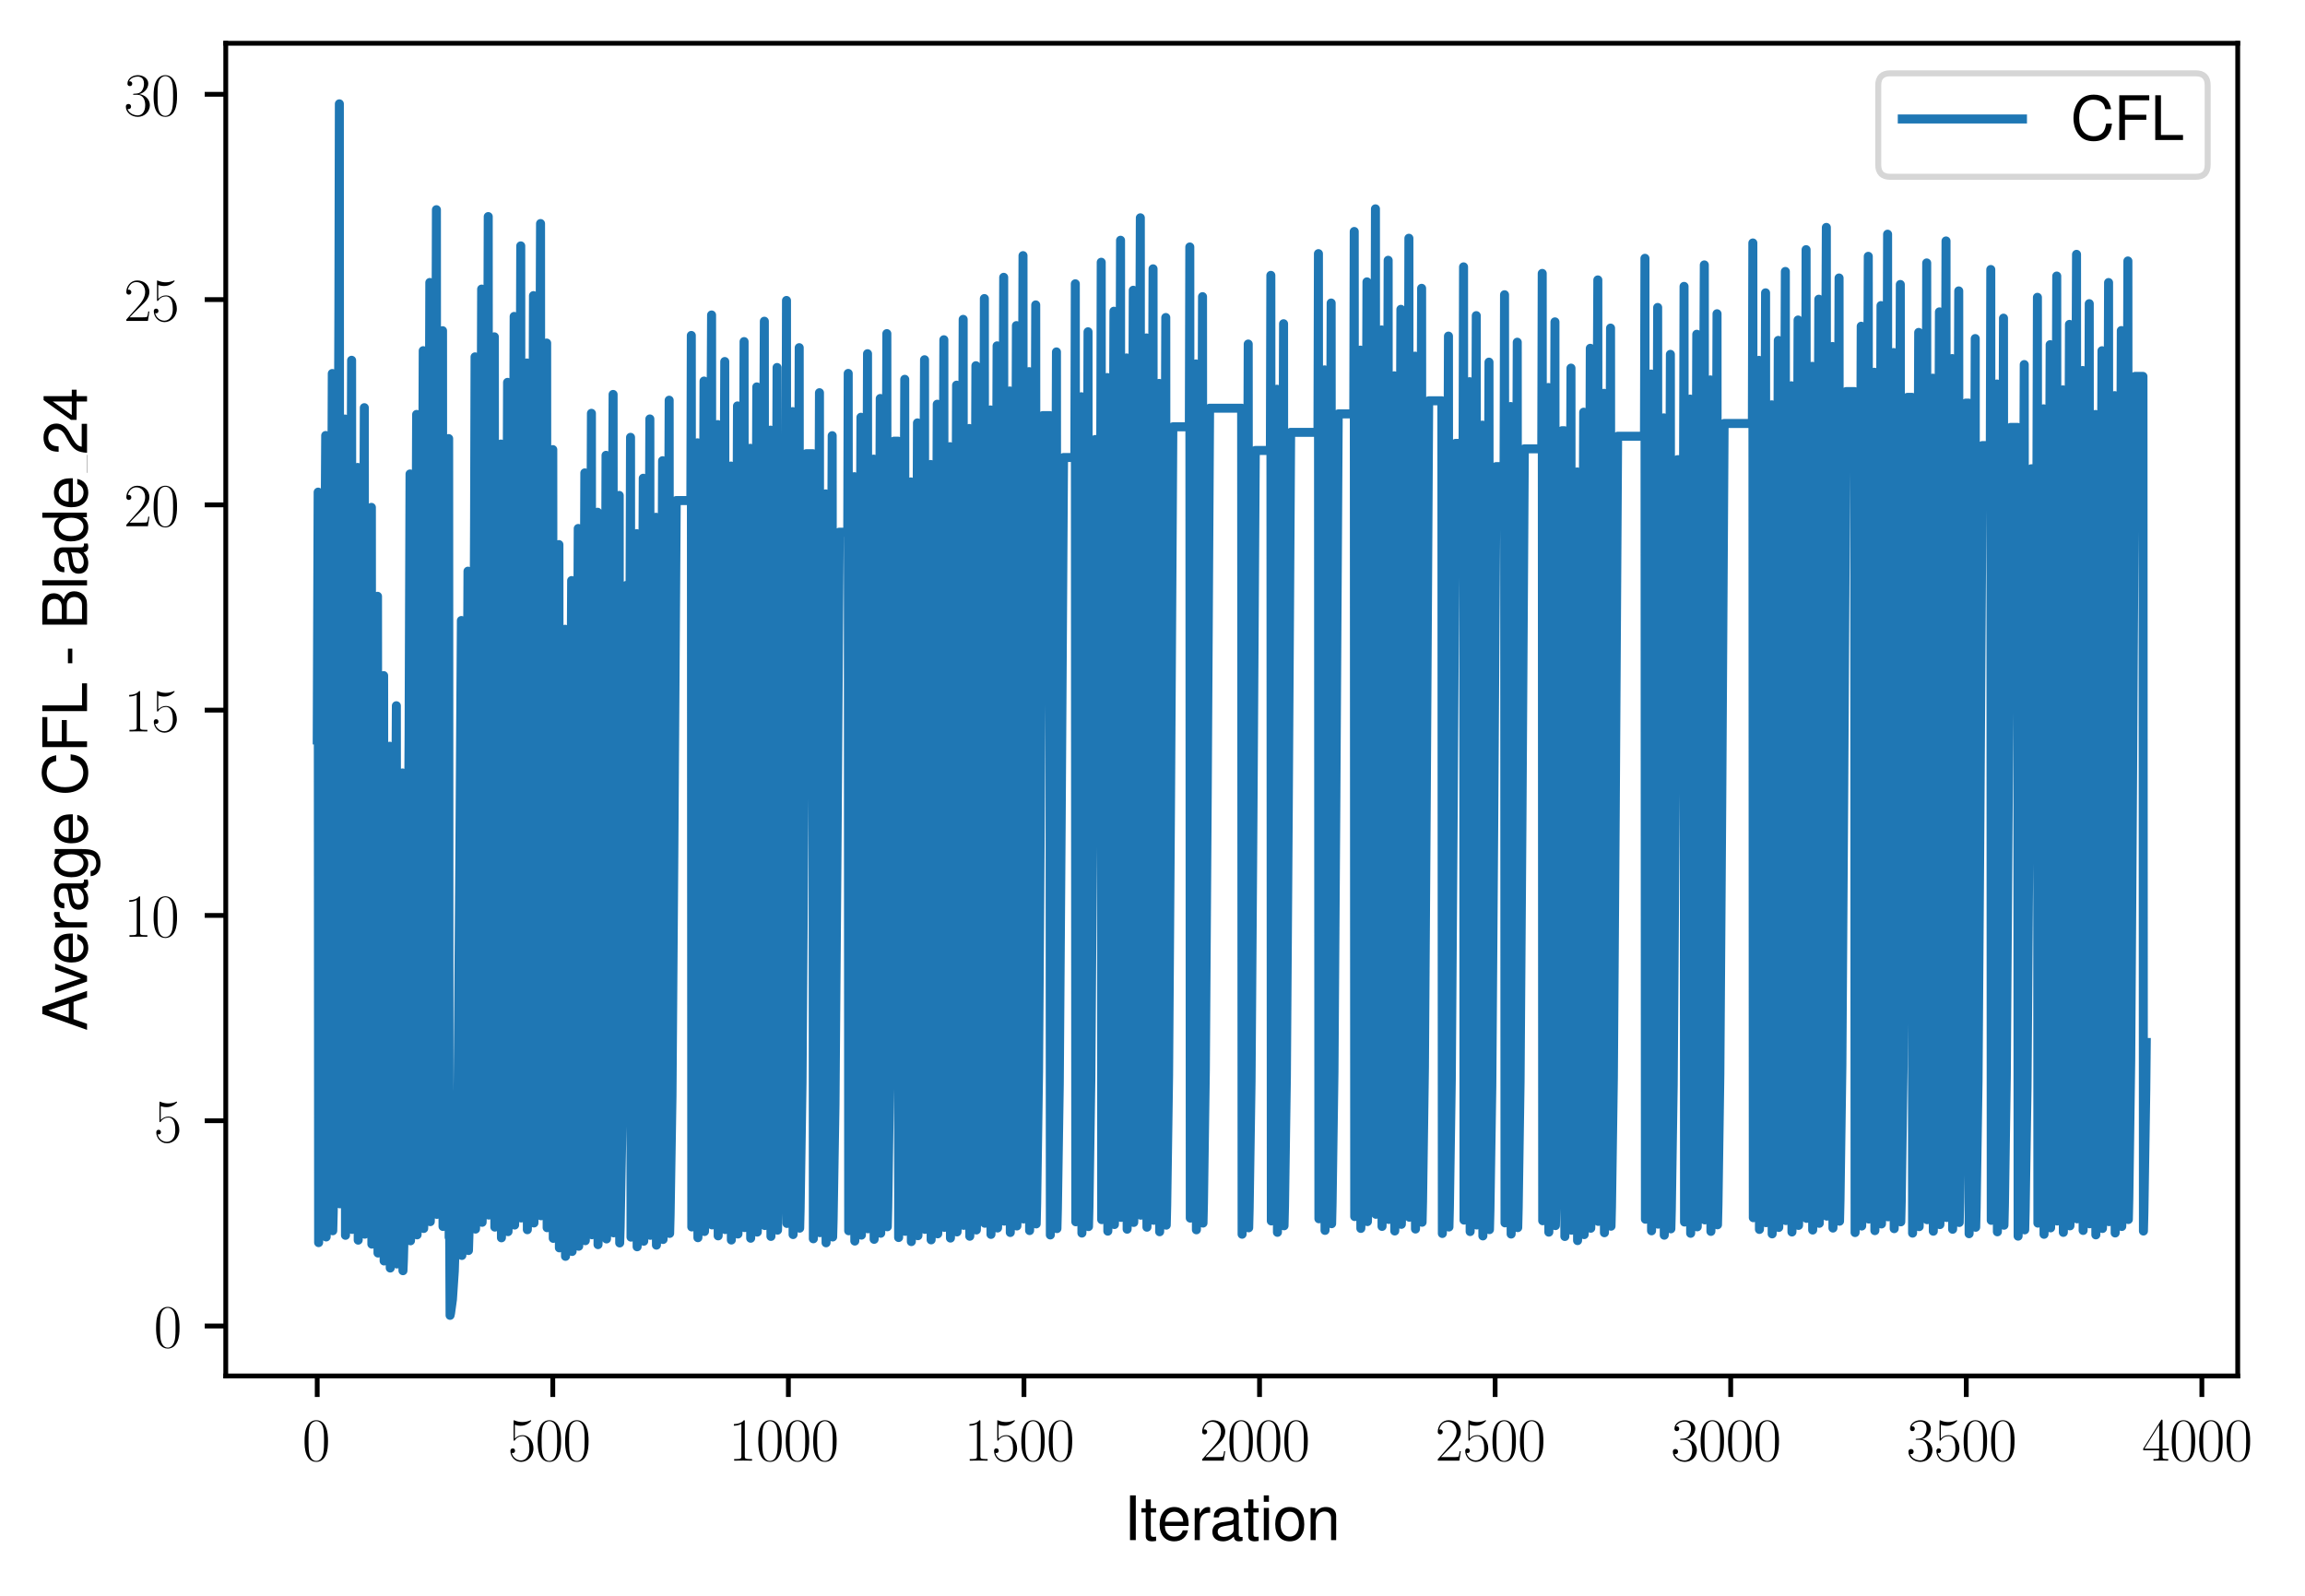 <?xml version="1.0" encoding="utf-8" standalone="no"?>
<!DOCTYPE svg PUBLIC "-//W3C//DTD SVG 1.1//EN"
  "http://www.w3.org/Graphics/SVG/1.1/DTD/svg11.dtd">
<svg xmlns:xlink="http://www.w3.org/1999/xlink" width="383.563pt" height="265.601pt" viewBox="0 0 383.563 265.601" xmlns="http://www.w3.org/2000/svg" version="1.1">
 <defs>
  <style type="text/css">*{stroke-linejoin: round; stroke-linecap: butt}</style>
 </defs>
 <g id="figure_1">
  <g id="patch_1">
   <path d="M 0 265.601 
L 383.563 265.601 
L 383.563 0 
L 0 0 
z
" style="fill: #ffffff"/>
  </g>
  <g id="axes_1">
   <g id="patch_2">
    <path d="M 37.567 228.96 
L 372.367 228.96 
L 372.367 7.2 
L 37.567 7.2 
z
" style="fill: #ffffff"/>
   </g>
   <g id="matplotlib.axis_1">
    <g id="xtick_1">
     <g id="line2d_1">
      <defs>
       <path id="m9e96fff1fe" d="M 0 0 
L 0 3.5 
" style="stroke: #000000; stroke-width: 0.8"/>
      </defs>
      <g>
       <use xlink:href="#m9e96fff1fe" x="52.786" y="228.96" style="stroke: #000000; stroke-width: 0.8"/>
      </g>
     </g>
     <g id="text_1">
      <!-- $\mathdefault{0}$ -->
      <g transform="translate(50.295 243.058) scale(0.1 -0.1)">
       <defs>
        <path id="CMR17-30" d="M 2688 2038 
C 2688 2430 2682 3099 2413 3613 
C 2176 4063 1798 4224 1466 4224 
C 1158 4224 768 4082 525 3620 
C 269 3137 243 2539 243 2038 
C 243 1671 250 1112 448 623 
C 723 -39 1216 -128 1466 -128 
C 1760 -128 2208 -7 2470 604 
C 2662 1048 2688 1568 2688 2038 
z
M 1466 -26 
C 1056 -26 813 328 723 816 
C 653 1196 653 1749 653 2109 
C 653 2604 653 3015 736 3407 
C 858 3954 1216 4121 1466 4121 
C 1728 4121 2067 3947 2189 3420 
C 2272 3054 2278 2623 2278 2109 
C 2278 1691 2278 1176 2202 797 
C 2067 96 1690 -26 1466 -26 
z
" transform="scale(0.016)"/>
       </defs>
       <use xlink:href="#CMR17-30" transform="scale(0.996)"/>
      </g>
     </g>
    </g>
    <g id="xtick_2">
     <g id="line2d_2">
      <g>
       <use xlink:href="#m9e96fff1fe" x="91.987" y="228.96" style="stroke: #000000; stroke-width: 0.8"/>
      </g>
     </g>
     <g id="text_2">
      <!-- $\mathdefault{500}$ -->
      <g transform="translate(84.515 243.058) scale(0.1 -0.1)">
       <defs>
        <path id="CMR17-35" d="M 730 3750 
C 794 3724 1056 3641 1325 3641 
C 1920 3641 2246 3961 2432 4140 
C 2432 4191 2432 4224 2394 4224 
C 2387 4224 2374 4224 2323 4198 
C 2099 4102 1837 4032 1517 4032 
C 1325 4032 1037 4055 723 4191 
C 653 4224 640 4224 634 4224 
C 602 4224 595 4217 595 4090 
L 595 2231 
C 595 2113 595 2080 659 2080 
C 691 2080 704 2093 736 2139 
C 941 2435 1222 2560 1542 2560 
C 1766 2560 2246 2415 2246 1293 
C 2246 1087 2246 716 2054 422 
C 1894 159 1645 25 1370 25 
C 947 25 518 319 403 812 
C 429 806 480 793 506 793 
C 589 793 749 838 749 1036 
C 749 1209 627 1280 506 1280 
C 358 1280 262 1190 262 1011 
C 262 454 704 -128 1382 -128 
C 2042 -128 2669 441 2669 1267 
C 2669 2054 2170 2662 1549 2662 
C 1222 2662 947 2540 730 2304 
L 730 3750 
z
" transform="scale(0.016)"/>
       </defs>
       <use xlink:href="#CMR17-35" transform="scale(0.996)"/>
       <use xlink:href="#CMR17-30" transform="translate(45.69 0) scale(0.996)"/>
       <use xlink:href="#CMR17-30" transform="translate(91.381 0) scale(0.996)"/>
      </g>
     </g>
    </g>
    <g id="xtick_3">
     <g id="line2d_3">
      <g>
       <use xlink:href="#m9e96fff1fe" x="131.189" y="228.96" style="stroke: #000000; stroke-width: 0.8"/>
      </g>
     </g>
     <g id="text_3">
      <!-- $\mathdefault{1000}$ -->
      <g transform="translate(121.227 243.058) scale(0.1 -0.1)">
       <defs>
        <path id="CMR17-31" d="M 1702 4083 
C 1702 4217 1696 4224 1606 4224 
C 1357 3927 979 3833 621 3820 
C 602 3820 570 3820 563 3808 
C 557 3795 557 3782 557 3648 
C 755 3648 1088 3686 1344 3839 
L 1344 467 
C 1344 243 1331 166 781 166 
L 589 166 
L 589 0 
C 896 6 1216 12 1523 12 
C 1830 12 2150 6 2458 0 
L 2458 166 
L 2266 166 
C 1715 166 1702 236 1702 467 
L 1702 4083 
z
" transform="scale(0.016)"/>
       </defs>
       <use xlink:href="#CMR17-31" transform="scale(0.996)"/>
       <use xlink:href="#CMR17-30" transform="translate(45.69 0) scale(0.996)"/>
       <use xlink:href="#CMR17-30" transform="translate(91.381 0) scale(0.996)"/>
       <use xlink:href="#CMR17-30" transform="translate(137.071 0) scale(0.996)"/>
      </g>
     </g>
    </g>
    <g id="xtick_4">
     <g id="line2d_4">
      <g>
       <use xlink:href="#m9e96fff1fe" x="170.391" y="228.96" style="stroke: #000000; stroke-width: 0.8"/>
      </g>
     </g>
     <g id="text_4">
      <!-- $\mathdefault{1500}$ -->
      <g transform="translate(160.429 243.058) scale(0.1 -0.1)">
       <use xlink:href="#CMR17-31" transform="scale(0.996)"/>
       <use xlink:href="#CMR17-35" transform="translate(45.69 0) scale(0.996)"/>
       <use xlink:href="#CMR17-30" transform="translate(91.381 0) scale(0.996)"/>
       <use xlink:href="#CMR17-30" transform="translate(137.071 0) scale(0.996)"/>
      </g>
     </g>
    </g>
    <g id="xtick_5">
     <g id="line2d_5">
      <g>
       <use xlink:href="#m9e96fff1fe" x="209.593" y="228.96" style="stroke: #000000; stroke-width: 0.8"/>
      </g>
     </g>
     <g id="text_5">
      <!-- $\mathdefault{2000}$ -->
      <g transform="translate(199.63 243.058) scale(0.1 -0.1)">
       <defs>
        <path id="CMR17-32" d="M 2669 990 
L 2554 990 
C 2490 537 2438 460 2413 422 
C 2381 371 1920 371 1830 371 
L 602 371 
C 832 620 1280 1073 1824 1596 
C 2214 1966 2669 2400 2669 3033 
C 2669 3788 2067 4224 1395 4224 
C 691 4224 262 3603 262 3027 
C 262 2777 448 2745 525 2745 
C 589 2745 781 2783 781 3007 
C 781 3206 614 3264 525 3264 
C 486 3264 448 3257 422 3244 
C 544 3788 915 4057 1306 4057 
C 1862 4057 2227 3616 2227 3033 
C 2227 2477 1901 1998 1536 1583 
L 262 147 
L 262 0 
L 2515 0 
L 2669 990 
z
" transform="scale(0.016)"/>
       </defs>
       <use xlink:href="#CMR17-32" transform="scale(0.996)"/>
       <use xlink:href="#CMR17-30" transform="translate(45.69 0) scale(0.996)"/>
       <use xlink:href="#CMR17-30" transform="translate(91.381 0) scale(0.996)"/>
       <use xlink:href="#CMR17-30" transform="translate(137.071 0) scale(0.996)"/>
      </g>
     </g>
    </g>
    <g id="xtick_6">
     <g id="line2d_6">
      <g>
       <use xlink:href="#m9e96fff1fe" x="248.795" y="228.96" style="stroke: #000000; stroke-width: 0.8"/>
      </g>
     </g>
     <g id="text_6">
      <!-- $\mathdefault{2500}$ -->
      <g transform="translate(238.832 243.058) scale(0.1 -0.1)">
       <use xlink:href="#CMR17-32" transform="scale(0.996)"/>
       <use xlink:href="#CMR17-35" transform="translate(45.69 0) scale(0.996)"/>
       <use xlink:href="#CMR17-30" transform="translate(91.381 0) scale(0.996)"/>
       <use xlink:href="#CMR17-30" transform="translate(137.071 0) scale(0.996)"/>
      </g>
     </g>
    </g>
    <g id="xtick_7">
     <g id="line2d_7">
      <g>
       <use xlink:href="#m9e96fff1fe" x="287.997" y="228.96" style="stroke: #000000; stroke-width: 0.8"/>
      </g>
     </g>
     <g id="text_7">
      <!-- $\mathdefault{3000}$ -->
      <g transform="translate(278.034 243.058) scale(0.1 -0.1)">
       <defs>
        <path id="CMR17-33" d="M 1414 2176 
C 1984 2176 2234 1673 2234 1094 
C 2234 322 1824 25 1453 25 
C 1114 25 563 193 390 691 
C 422 678 454 678 486 678 
C 640 678 755 780 755 947 
C 755 1132 614 1216 486 1216 
C 378 1216 211 1164 211 927 
C 211 335 787 -128 1466 -128 
C 2176 -128 2720 432 2720 1087 
C 2720 1718 2208 2176 1600 2246 
C 2086 2347 2554 2776 2554 3353 
C 2554 3856 2048 4224 1472 4224 
C 890 4224 378 3862 378 3347 
C 378 3123 544 3084 627 3084 
C 762 3084 877 3167 877 3334 
C 877 3500 762 3584 627 3584 
C 602 3584 570 3584 544 3571 
C 730 3999 1235 4076 1459 4076 
C 1683 4076 2106 3966 2106 3347 
C 2106 3167 2080 2851 1862 2574 
C 1670 2329 1453 2316 1242 2297 
C 1210 2297 1062 2284 1037 2284 
C 992 2278 966 2272 966 2227 
C 966 2182 973 2176 1101 2176 
L 1414 2176 
z
" transform="scale(0.016)"/>
       </defs>
       <use xlink:href="#CMR17-33" transform="scale(0.996)"/>
       <use xlink:href="#CMR17-30" transform="translate(45.69 0) scale(0.996)"/>
       <use xlink:href="#CMR17-30" transform="translate(91.381 0) scale(0.996)"/>
       <use xlink:href="#CMR17-30" transform="translate(137.071 0) scale(0.996)"/>
      </g>
     </g>
    </g>
    <g id="xtick_8">
     <g id="line2d_8">
      <g>
       <use xlink:href="#m9e96fff1fe" x="327.199" y="228.96" style="stroke: #000000; stroke-width: 0.8"/>
      </g>
     </g>
     <g id="text_8">
      <!-- $\mathdefault{3500}$ -->
      <g transform="translate(317.236 243.058) scale(0.1 -0.1)">
       <use xlink:href="#CMR17-33" transform="scale(0.996)"/>
       <use xlink:href="#CMR17-35" transform="translate(45.69 0) scale(0.996)"/>
       <use xlink:href="#CMR17-30" transform="translate(91.381 0) scale(0.996)"/>
       <use xlink:href="#CMR17-30" transform="translate(137.071 0) scale(0.996)"/>
      </g>
     </g>
    </g>
    <g id="xtick_9">
     <g id="line2d_9">
      <g>
       <use xlink:href="#m9e96fff1fe" x="366.401" y="228.96" style="stroke: #000000; stroke-width: 0.8"/>
      </g>
     </g>
     <g id="text_9">
      <!-- $\mathdefault{4000}$ -->
      <g transform="translate(356.438 243.058) scale(0.1 -0.1)">
       <defs>
        <path id="CMR17-34" d="M 2150 4147 
C 2150 4281 2144 4288 2029 4288 
L 128 1254 
L 128 1088 
L 1779 1088 
L 1779 460 
C 1779 230 1766 166 1318 166 
L 1197 166 
L 1197 0 
C 1402 12 1747 12 1965 12 
C 2182 12 2528 12 2733 0 
L 2733 166 
L 2611 166 
C 2163 166 2150 230 2150 460 
L 2150 1088 
L 2803 1088 
L 2803 1254 
L 2150 1254 
L 2150 4147 
z
M 1798 3723 
L 1798 1254 
L 256 1254 
L 1798 3723 
z
" transform="scale(0.016)"/>
       </defs>
       <use xlink:href="#CMR17-34" transform="scale(0.996)"/>
       <use xlink:href="#CMR17-30" transform="translate(45.69 0) scale(0.996)"/>
       <use xlink:href="#CMR17-30" transform="translate(91.381 0) scale(0.996)"/>
       <use xlink:href="#CMR17-30" transform="translate(137.071 0) scale(0.996)"/>
      </g>
     </g>
    </g>
    <g id="text_10">
     <!-- Iteration -->
     <g transform="translate(187.02 256.279) scale(0.1 -0.1)">
      <defs>
       <path id="NimbusSanL-Regu-49" d="M 1242 4672 
L 640 4672 
L 640 0 
L 1242 0 
L 1242 4672 
z
" transform="scale(0.016)"/>
       <path id="NimbusSanL-Regu-74" d="M 1626 3328 
L 1075 3328 
L 1075 4249 
L 544 4249 
L 544 3328 
L 90 3328 
L 90 2892 
L 544 2892 
L 544 402 
C 544 64 774 -128 1190 -128 
C 1318 -128 1446 -116 1626 -84 
L 1626 364 
C 1555 345 1472 339 1370 339 
C 1139 339 1075 402 1075 634 
L 1075 2892 
L 1626 2892 
L 1626 3328 
z
" transform="scale(0.016)"/>
       <path id="NimbusSanL-Regu-65" d="M 3283 1484 
C 3283 1998 3245 2311 3149 2565 
C 2931 3123 2419 3456 1792 3456 
C 858 3456 256 2734 256 1619 
C 256 545 838 -128 1779 -128 
C 2547 -128 3078 307 3213 1018 
L 2675 1018 
C 2528 588 2227 364 1798 364 
C 1459 364 1171 514 992 787 
C 864 974 819 1161 813 1484 
L 3283 1484 
z
M 826 1920 
C 870 2552 1248 2963 1786 2963 
C 2310 2963 2714 2519 2714 1959 
C 2714 1946 2714 1933 2707 1920 
L 826 1920 
z
" transform="scale(0.016)"/>
       <path id="NimbusSanL-Regu-72" d="M 442 3328 
L 442 0 
L 979 0 
L 979 1727 
C 979 2203 1101 2514 1357 2698 
C 1523 2819 1683 2857 2054 2863 
L 2054 3404 
C 1965 3449 1920 3456 1850 3456 
C 1504 3456 1242 3251 934 2750 
L 934 3328 
L 442 3328 
z
" transform="scale(0.016)"/>
       <path id="NimbusSanL-Regu-61" d="M 3424 332 
C 3366 320 3341 320 3309 320 
C 3123 320 3021 415 3021 581 
L 3021 2542 
C 3021 3135 2586 3456 1760 3456 
C 1274 3456 870 3315 646 3065 
C 493 2893 429 2702 416 2370 
L 954 2370 
C 998 2778 1242 2963 1741 2963 
C 2221 2963 2490 2784 2490 2466 
L 2490 2326 
C 2490 2103 2355 2007 1933 1956 
C 1178 1861 1062 1835 858 1753 
C 467 1593 269 1294 269 861 
C 269 256 691 -128 1370 -128 
C 1792 -128 2131 19 2509 364 
C 2547 25 2714 -128 3059 -128 
C 3168 -128 3251 -116 3424 -71 
L 3424 332 
z
M 2490 1071 
C 2490 893 2438 785 2278 638 
C 2061 441 1798 339 1485 339 
C 1069 339 826 536 826 874 
C 826 1224 1062 1402 1632 1485 
C 2195 1562 2310 1587 2490 1670 
L 2490 1071 
z
" transform="scale(0.016)"/>
       <path id="NimbusSanL-Regu-69" d="M 960 3358 
L 429 3358 
L 429 0 
L 960 0 
L 960 3358 
z
M 960 4672 
L 422 4672 
L 422 3999 
L 960 3999 
L 960 4672 
z
" transform="scale(0.016)"/>
       <path id="NimbusSanL-Regu-6f" d="M 1741 3456 
C 800 3456 230 2784 230 1663 
C 230 543 794 -128 1747 -128 
C 2688 -128 3264 543 3264 1638 
C 3264 2791 2707 3456 1741 3456 
z
M 1747 2963 
C 2349 2963 2707 2472 2707 1644 
C 2707 861 2336 364 1747 364 
C 1152 364 787 855 787 1663 
C 787 2466 1152 2963 1747 2963 
z
" transform="scale(0.016)"/>
       <path id="NimbusSanL-Regu-6e" d="M 448 3328 
L 448 0 
L 986 0 
L 986 1835 
C 986 2539 1344 2988 1894 2988 
C 2317 2988 2586 2732 2586 2328 
L 2586 0 
L 3117 0 
L 3117 2539 
C 3117 3097 2701 3456 2054 3456 
C 1555 3456 1235 3263 941 2796 
L 941 3328 
L 448 3328 
z
" transform="scale(0.016)"/>
      </defs>
      <use xlink:href="#NimbusSanL-Regu-49" transform="scale(0.996)"/>
      <use xlink:href="#NimbusSanL-Regu-74" transform="translate(27.695 0) scale(0.996)"/>
      <use xlink:href="#NimbusSanL-Regu-65" transform="translate(55.39 0) scale(0.996)"/>
      <use xlink:href="#NimbusSanL-Regu-72" transform="translate(110.782 0) scale(0.996)"/>
      <use xlink:href="#NimbusSanL-Regu-61" transform="translate(142.961 0) scale(0.996)"/>
      <use xlink:href="#NimbusSanL-Regu-74" transform="translate(198.353 0) scale(0.996)"/>
      <use xlink:href="#NimbusSanL-Regu-69" transform="translate(226.048 0) scale(0.996)"/>
      <use xlink:href="#NimbusSanL-Regu-6f" transform="translate(248.165 0) scale(0.996)"/>
      <use xlink:href="#NimbusSanL-Regu-6e" transform="translate(303.556 0) scale(0.996)"/>
     </g>
    </g>
   </g>
   <g id="matplotlib.axis_2">
    <g id="ytick_1">
     <g id="line2d_10">
      <defs>
       <path id="md6bb4d17f1" d="M 0 0 
L -3.5 0 
" style="stroke: #000000; stroke-width: 0.8"/>
      </defs>
      <g>
       <use xlink:href="#md6bb4d17f1" x="37.567" y="220.652" style="stroke: #000000; stroke-width: 0.8"/>
      </g>
     </g>
     <g id="text_11">
      <!-- $\mathdefault{0}$ -->
      <g transform="translate(25.586 224.201) scale(0.1 -0.1)">
       <use xlink:href="#CMR17-30" transform="scale(0.996)"/>
      </g>
     </g>
    </g>
    <g id="ytick_2">
     <g id="line2d_11">
      <g>
       <use xlink:href="#md6bb4d17f1" x="37.567" y="186.492" style="stroke: #000000; stroke-width: 0.8"/>
      </g>
     </g>
     <g id="text_12">
      <!-- $\mathdefault{5}$ -->
      <g transform="translate(25.586 190.041) scale(0.1 -0.1)">
       <use xlink:href="#CMR17-35" transform="scale(0.996)"/>
      </g>
     </g>
    </g>
    <g id="ytick_3">
     <g id="line2d_12">
      <g>
       <use xlink:href="#md6bb4d17f1" x="37.567" y="152.332" style="stroke: #000000; stroke-width: 0.8"/>
      </g>
     </g>
     <g id="text_13">
      <!-- $\mathdefault{10}$ -->
      <g transform="translate(20.605 155.881) scale(0.1 -0.1)">
       <use xlink:href="#CMR17-31" transform="scale(0.996)"/>
       <use xlink:href="#CMR17-30" transform="translate(45.69 0) scale(0.996)"/>
      </g>
     </g>
    </g>
    <g id="ytick_4">
     <g id="line2d_13">
      <g>
       <use xlink:href="#md6bb4d17f1" x="37.567" y="118.171" style="stroke: #000000; stroke-width: 0.8"/>
      </g>
     </g>
     <g id="text_14">
      <!-- $\mathdefault{15}$ -->
      <g transform="translate(20.605 121.72) scale(0.1 -0.1)">
       <use xlink:href="#CMR17-31" transform="scale(0.996)"/>
       <use xlink:href="#CMR17-35" transform="translate(45.69 0) scale(0.996)"/>
      </g>
     </g>
    </g>
    <g id="ytick_5">
     <g id="line2d_14">
      <g>
       <use xlink:href="#md6bb4d17f1" x="37.567" y="84.011" style="stroke: #000000; stroke-width: 0.8"/>
      </g>
     </g>
     <g id="text_15">
      <!-- $\mathdefault{20}$ -->
      <g transform="translate(20.605 87.56) scale(0.1 -0.1)">
       <use xlink:href="#CMR17-32" transform="scale(0.996)"/>
       <use xlink:href="#CMR17-30" transform="translate(45.69 0) scale(0.996)"/>
      </g>
     </g>
    </g>
    <g id="ytick_6">
     <g id="line2d_15">
      <g>
       <use xlink:href="#md6bb4d17f1" x="37.567" y="49.851" style="stroke: #000000; stroke-width: 0.8"/>
      </g>
     </g>
     <g id="text_16">
      <!-- $\mathdefault{25}$ -->
      <g transform="translate(20.605 53.4) scale(0.1 -0.1)">
       <use xlink:href="#CMR17-32" transform="scale(0.996)"/>
       <use xlink:href="#CMR17-35" transform="translate(45.69 0) scale(0.996)"/>
      </g>
     </g>
    </g>
    <g id="ytick_7">
     <g id="line2d_16">
      <g>
       <use xlink:href="#md6bb4d17f1" x="37.567" y="15.691" style="stroke: #000000; stroke-width: 0.8"/>
      </g>
     </g>
     <g id="text_17">
      <!-- $\mathdefault{30}$ -->
      <g transform="translate(20.605 19.24) scale(0.1 -0.1)">
       <use xlink:href="#CMR17-33" transform="scale(0.996)"/>
       <use xlink:href="#CMR17-30" transform="translate(45.69 0) scale(0.996)"/>
      </g>
     </g>
    </g>
    <g id="text_18">
     <!-- Average CFL - Blade_24 -->
     <g transform="translate(14.483 171.549) rotate(-90) scale(0.1 -0.1)">
      <defs>
       <path id="NimbusSanL-Regu-41" d="M 3034 1408 
L 3514 0 
L 4179 0 
L 2541 4672 
L 1773 4672 
L 109 0 
L 742 0 
L 1235 1408 
L 3034 1408 
z
M 2867 1907 
L 1382 1907 
L 2150 4032 
L 2867 1907 
z
" transform="scale(0.016)"/>
       <path id="NimbusSanL-Regu-76" d="M 1824 0 
L 3110 3328 
L 2509 3328 
L 1562 629 
L 666 3328 
L 64 3328 
L 1242 0 
L 1824 0 
z
" transform="scale(0.016)"/>
       <path id="NimbusSanL-Regu-67" d="M 2637 3359 
L 2637 2873 
C 2368 3270 2042 3456 1613 3456 
C 762 3456 186 2714 186 1632 
C 186 1084 333 638 608 320 
C 858 38 1216 -128 1568 -128 
C 1990 -128 2285 51 2586 473 
L 2586 300 
C 2586 -155 2528 -441 2394 -634 
C 2253 -841 1978 -960 1651 -960 
C 1408 -960 1190 -894 1043 -774 
C 922 -674 870 -581 838 -375 
L 294 -375 
C 352 -1031 845 -1408 1632 -1408 
C 2131 -1408 2560 -1248 2778 -980 
C 3034 -661 3130 -222 3130 568 
L 3130 3359 
L 2637 3359 
z
M 1670 2963 
C 2246 2963 2586 2479 2586 1644 
C 2586 848 2240 364 1677 364 
C 1094 364 742 855 742 1663 
C 742 2466 1101 2963 1670 2963 
z
" transform="scale(0.016)"/>
       <path id="NimbusSanL-Regu-43" d="M 4237 3219 
C 4051 4236 3462 4736 2438 4736 
C 1811 4736 1306 4537 960 4154 
C 538 3696 307 3035 307 2284 
C 307 1522 544 867 986 415 
C 1344 44 1805 -128 2413 -128 
C 3552 -128 4192 485 4333 1712 
L 3718 1712 
C 3667 1394 3603 1178 3507 994 
C 3315 612 2918 396 2419 396 
C 1491 396 902 1134 902 2291 
C 902 3480 1466 4211 2368 4211 
C 2746 4211 3098 4096 3290 3918 
C 3462 3759 3558 3562 3629 3219 
L 4237 3219 
z
" transform="scale(0.016)"/>
       <path id="NimbusSanL-Regu-46" d="M 1171 2112 
L 3398 2112 
L 3398 2636 
L 1171 2636 
L 1171 4147 
L 3706 4147 
L 3706 4672 
L 576 4672 
L 576 0 
L 1171 0 
L 1171 2112 
z
" transform="scale(0.016)"/>
       <path id="NimbusSanL-Regu-4c" d="M 1107 4672 
L 512 4672 
L 512 0 
L 3411 0 
L 3411 524 
L 1107 524 
L 1107 4672 
z
" transform="scale(0.016)"/>
       <path id="NimbusSanL-Regu-2d" d="M 1818 1996 
L 294 1996 
L 294 1536 
L 1818 1536 
L 1818 1996 
z
" transform="scale(0.016)"/>
       <path id="NimbusSanL-Regu-42" d="M 506 0 
L 2611 0 
C 3053 0 3379 121 3629 390 
C 3859 632 3987 961 3987 1321 
C 3987 1878 3731 2214 3136 2444 
C 3558 2643 3782 2994 3782 3476 
C 3782 3821 3654 4127 3411 4345 
C 3168 4569 2848 4672 2400 4672 
L 506 4672 
L 506 0 
z
M 1101 2636 
L 1101 4147 
L 2253 4147 
C 2586 4147 2771 4101 2931 3977 
C 3098 3847 3187 3652 3187 3391 
C 3187 3138 3098 2936 2931 2806 
C 2771 2682 2586 2636 2253 2636 
L 1101 2636 
z
M 1101 524 
L 1101 2112 
L 2554 2112 
C 2842 2112 3034 2042 3174 1890 
C 3315 1745 3392 1542 3392 1315 
C 3392 1093 3315 891 3174 746 
C 3034 594 2842 524 2554 524 
L 1101 524 
z
" transform="scale(0.016)"/>
       <path id="NimbusSanL-Regu-6c" d="M 973 4672 
L 435 4672 
L 435 0 
L 973 0 
L 973 4672 
z
" transform="scale(0.016)"/>
       <path id="NimbusSanL-Regu-64" d="M 3168 4672 
L 2637 4672 
L 2637 2937 
C 2413 3276 2054 3456 1606 3456 
C 736 3456 166 2759 166 1695 
C 166 568 723 -128 1626 -128 
C 2086 -128 2406 44 2694 460 
L 2694 19 
L 3168 19 
L 3168 4672 
z
M 1696 2956 
C 2272 2956 2637 2447 2637 1651 
C 2637 880 2266 371 1702 371 
C 1114 371 723 887 723 1663 
C 723 2440 1114 2956 1696 2956 
z
" transform="scale(0.016)"/>
       <path id="NimbusSanL-Regu-32" d="M 3238 556 
L 851 556 
C 909 928 1114 1165 1670 1493 
L 2310 1839 
C 2944 2185 3270 2653 3270 3211 
C 3270 3589 3117 3942 2848 4185 
C 2579 4428 2246 4544 1818 4544 
C 1242 4544 813 4339 563 3955 
C 403 3711 333 3429 320 2967 
L 883 2967 
C 902 3275 941 3461 1018 3608 
C 1165 3884 1459 4051 1798 4051 
C 2310 4051 2694 3685 2694 3198 
C 2694 2839 2483 2531 2080 2300 
L 1491 1967 
C 544 1428 269 999 218 0 
L 3238 0 
L 3238 556 
z
" transform="scale(0.016)"/>
       <path id="NimbusSanL-Regu-34" d="M 2093 1088 
L 2093 0 
L 2656 0 
L 2656 1088 
L 3328 1088 
L 3328 1593 
L 2656 1593 
L 2656 4537 
L 2240 4537 
L 179 1683 
L 179 1088 
L 2093 1088 
z
M 2093 1593 
L 672 1593 
L 2093 3577 
L 2093 1593 
z
" transform="scale(0.016)"/>
      </defs>
      <use xlink:href="#NimbusSanL-Regu-41" transform="scale(0.996)"/>
      <use xlink:href="#NimbusSanL-Regu-76" transform="translate(62.466 0) scale(0.996)"/>
      <use xlink:href="#NimbusSanL-Regu-65" transform="translate(109.788 0) scale(0.996)"/>
      <use xlink:href="#NimbusSanL-Regu-72" transform="translate(165.18 0) scale(0.996)"/>
      <use xlink:href="#NimbusSanL-Regu-61" transform="translate(197.359 0) scale(0.996)"/>
      <use xlink:href="#NimbusSanL-Regu-67" transform="translate(252.751 0) scale(0.996)"/>
      <use xlink:href="#NimbusSanL-Regu-65" transform="translate(308.143 0) scale(0.996)"/>
      <use xlink:href="#NimbusSanL-Regu-43" transform="translate(391.229 0) scale(0.996)"/>
      <use xlink:href="#NimbusSanL-Regu-46" transform="translate(463.159 0) scale(0.996)"/>
      <use xlink:href="#NimbusSanL-Regu-4c" transform="translate(524.031 0) scale(0.996)"/>
      <use xlink:href="#NimbusSanL-Regu-2d" transform="translate(607.118 0) scale(0.996)"/>
      <use xlink:href="#NimbusSanL-Regu-42" transform="translate(667.988 0) scale(0.996)"/>
      <use xlink:href="#NimbusSanL-Regu-6c" transform="translate(734.438 0) scale(0.996)"/>
      <use xlink:href="#NimbusSanL-Regu-61" transform="translate(756.555 0) scale(0.996)"/>
      <use xlink:href="#NimbusSanL-Regu-64" transform="translate(811.947 0) scale(0.996)"/>
      <use xlink:href="#NimbusSanL-Regu-65" transform="translate(867.339 0) scale(0.996)"/>
      <use xlink:href="#NimbusSanL-Regu-32" transform="translate(958.596 0) scale(0.996)"/>
      <use xlink:href="#NimbusSanL-Regu-34" transform="translate(1013.987 0) scale(0.996)"/>
      <path d="M 928.708 0 
L 958.596 0 
L 958.596 0.399 
L 928.708 0.399 
L 928.708 0 
z
"/>
     </g>
    </g>
   </g>
   <g id="line2d_17">
    <path d="M 52.786 123.124 
L 52.942 81.891 
L 53.021 206.776 
L 53.099 204.001 
L 53.413 186.124 
L 53.726 149.054 
L 54.197 72.466 
L 54.275 205.834 
L 54.354 202.87 
L 54.667 183.779 
L 54.981 144.191 
L 55.294 62.154 
L 55.373 204.802 
L 55.451 201.632 
L 55.765 181.213 
L 56.078 138.871 
L 56.392 51.095 
L 56.471 17.28 
L 56.549 200.315 
L 56.627 196.247 
L 56.941 170.047 
L 57.255 115.74 
L 57.411 69.728 
L 57.49 205.56 
L 57.568 202.541 
L 57.882 183.097 
L 58.195 142.783 
L 58.509 59.95 
L 58.587 204.582 
L 58.666 201.368 
L 58.979 180.664 
L 59.293 137.739 
L 59.528 77.78 
L 59.607 206.365 
L 59.685 203.507 
L 59.999 185.101 
L 60.312 146.936 
L 60.626 67.836 
L 60.704 205.37 
L 60.783 202.314 
L 61.096 182.626 
L 61.41 141.804 
L 61.802 84.427 
L 61.88 207.03 
L 61.959 204.305 
L 62.272 186.755 
L 62.586 150.363 
L 62.821 99.224 
L 62.9 208.509 
L 62.978 206.081 
L 63.292 190.437 
L 63.605 157.998 
L 63.84 112.421 
L 63.919 209.829 
L 63.997 207.664 
L 64.311 193.721 
L 64.625 164.808 
L 64.86 124.178 
L 64.938 211.005 
L 65.017 209.075 
L 65.33 196.646 
L 65.644 170.873 
L 65.957 117.435 
L 66.036 210.33 
L 66.114 208.266 
L 66.428 194.968 
L 66.741 167.394 
L 66.977 128.622 
L 67.055 211.449 
L 67.133 209.609 
L 67.447 197.752 
L 67.761 173.167 
L 68.074 122.187 
L 68.231 78.869 
L 68.309 206.474 
L 68.388 203.638 
L 68.702 185.372 
L 69.015 147.495 
L 69.329 68.961 
L 69.407 205.483 
L 69.486 202.449 
L 69.799 182.907 
L 70.113 142.383 
L 70.426 58.354 
L 70.505 204.422 
L 70.583 201.176 
L 70.897 180.267 
L 71.21 136.91 
L 71.524 47.004 
L 71.602 203.287 
L 71.681 199.814 
L 71.994 177.443 
L 72.308 131.053 
L 72.622 34.892 
L 72.7 202.076 
L 72.779 198.361 
L 73.092 174.429 
L 73.406 124.804 
L 73.641 55.027 
L 73.719 204.09 
L 73.798 200.777 
L 74.111 179.439 
L 74.425 135.193 
L 74.66 72.979 
L 74.739 205.885 
L 74.817 202.931 
L 74.895 218.88 
L 74.974 218.526 
L 75.287 216.243 
L 75.601 211.508 
L 75.915 201.692 
L 76.228 181.336 
L 76.542 139.126 
L 76.777 103.254 
L 76.856 208.912 
L 76.934 206.564 
L 77.248 191.44 
L 77.561 160.077 
L 77.875 95.045 
L 77.953 208.091 
L 78.032 205.579 
L 78.345 189.397 
L 78.659 155.841 
L 78.972 86.261 
L 79.051 59.382 
L 79.129 204.525 
L 79.208 201.3 
L 79.521 180.523 
L 79.835 137.44 
L 80.148 48.104 
L 80.227 203.397 
L 80.305 199.946 
L 80.619 177.717 
L 80.932 131.621 
L 81.246 36.038 
L 81.325 202.191 
L 81.403 198.498 
L 81.717 174.714 
L 82.03 125.395 
L 82.265 56.048 
L 82.344 204.192 
L 82.422 200.9 
L 82.736 179.693 
L 83.049 135.72 
L 83.363 73.89 
L 83.441 205.976 
L 83.52 203.041 
L 83.833 184.133 
L 84.147 144.926 
L 84.461 63.626 
L 84.539 204.95 
L 84.617 201.809 
L 84.931 181.579 
L 85.245 139.63 
L 85.558 52.653 
L 85.637 203.852 
L 85.715 200.492 
L 86.029 178.849 
L 86.342 133.968 
L 86.656 40.915 
L 86.734 202.678 
L 86.813 199.084 
L 87.126 175.928 
L 87.44 127.912 
L 87.675 60.396 
L 87.754 204.627 
L 87.832 201.421 
L 88.146 180.775 
L 88.459 137.964 
L 88.773 49.189 
L 88.851 203.506 
L 88.93 200.077 
L 89.243 177.987 
L 89.557 132.181 
L 89.949 37.199 
L 90.027 202.307 
L 90.106 198.638 
L 90.419 175.003 
L 90.733 125.994 
L 90.968 57.083 
L 91.047 204.295 
L 91.125 201.024 
L 91.439 179.951 
L 91.752 136.254 
L 91.987 74.812 
L 92.066 206.068 
L 92.144 203.151 
L 92.458 184.363 
L 92.771 145.402 
L 93.007 90.62 
L 93.085 207.649 
L 93.163 205.048 
L 93.477 188.296 
L 93.791 153.558 
L 94.026 104.714 
L 94.104 209.058 
L 94.183 206.74 
L 94.496 191.803 
L 94.81 160.831 
L 95.124 96.606 
L 95.202 208.248 
L 95.28 205.767 
L 95.594 189.786 
L 95.908 156.647 
L 96.221 87.938 
L 96.3 207.381 
L 96.378 204.726 
L 96.692 187.628 
L 97.005 152.174 
L 97.319 78.69 
L 97.397 206.456 
L 97.476 203.617 
L 97.789 185.327 
L 98.103 147.403 
L 98.417 68.775 
L 98.495 205.464 
L 98.573 202.427 
L 98.887 182.86 
L 99.201 142.287 
L 99.436 85.237 
L 99.514 207.111 
L 99.593 204.402 
L 99.906 186.956 
L 100.22 150.781 
L 100.612 99.914 
L 100.769 99.914 
L 100.847 75.767 
L 100.925 206.164 
L 101.004 203.266 
L 101.317 184.6 
L 101.631 145.895 
L 102.023 65.635 
L 102.102 205.15 
L 102.18 202.05 
L 102.494 182.079 
L 102.807 140.667 
L 103.042 82.437 
L 103.121 206.831 
L 103.199 204.066 
L 103.513 186.26 
L 103.826 149.336 
L 104.218 97.418 
L 104.846 97.418 
L 104.924 72.772 
L 105.002 205.864 
L 105.081 202.906 
L 105.394 183.855 
L 105.708 144.349 
L 105.943 88.8 
L 106.022 207.467 
L 106.1 204.83 
L 106.414 187.843 
L 106.727 152.619 
L 107.041 79.58 
L 107.119 206.545 
L 107.198 203.723 
L 107.511 185.549 
L 107.825 147.862 
L 108.139 69.714 
L 108.217 205.558 
L 108.295 202.54 
L 108.609 183.094 
L 108.923 142.771 
L 109.158 86.074 
L 109.236 207.194 
L 109.315 204.503 
L 109.628 187.165 
L 109.942 151.213 
L 110.256 76.663 
L 110.334 206.253 
L 110.412 203.373 
L 110.726 184.823 
L 111.04 146.357 
L 111.353 66.594 
L 111.432 205.246 
L 111.51 202.165 
L 111.824 182.317 
L 112.137 141.161 
L 112.529 83.292 
L 114.96 83.292 
L 115.038 55.82 
L 115.117 204.169 
L 115.195 200.872 
L 115.509 179.637 
L 115.822 135.602 
L 116.057 73.686 
L 116.136 205.956 
L 116.214 203.016 
L 116.528 184.082 
L 116.841 144.821 
L 117.155 63.408 
L 117.233 204.928 
L 117.312 201.783 
L 117.625 181.525 
L 117.939 139.518 
L 118.41 52.412 
L 118.488 203.828 
L 118.566 200.463 
L 118.88 178.789 
L 119.194 133.844 
L 119.429 70.648 
L 119.507 205.652 
L 119.586 202.652 
L 119.899 183.326 
L 120.213 143.253 
L 120.605 60.157 
L 120.683 204.603 
L 120.762 201.393 
L 121.075 180.716 
L 121.389 137.84 
L 121.624 77.553 
L 121.702 206.342 
L 121.781 203.48 
L 122.095 185.045 
L 122.408 146.816 
L 122.722 67.546 
L 122.8 205.342 
L 122.879 202.279 
L 123.192 182.554 
L 123.506 141.653 
L 123.819 56.839 
L 123.898 204.271 
L 123.976 200.995 
L 124.29 179.89 
L 124.603 136.128 
L 124.839 74.595 
L 124.917 206.046 
L 124.995 203.125 
L 125.309 184.308 
L 125.623 145.29 
L 125.936 64.381 
L 126.015 205.025 
L 126.093 201.9 
L 126.407 181.767 
L 126.72 140.02 
L 127.191 53.452 
L 127.269 203.932 
L 127.348 200.588 
L 127.661 179.047 
L 127.975 134.381 
L 128.21 71.575 
L 128.288 205.744 
L 128.367 202.763 
L 128.68 183.557 
L 128.994 143.732 
L 129.308 61.15 
L 129.386 204.702 
L 129.464 201.512 
L 129.778 180.963 
L 130.092 138.353 
L 130.484 78.438 
L 130.797 78.438 
L 130.876 49.996 
L 130.954 203.586 
L 131.033 200.173 
L 131.346 178.187 
L 131.66 132.597 
L 131.895 68.493 
L 131.973 205.436 
L 132.052 202.393 
L 132.365 182.79 
L 132.679 142.141 
L 132.993 57.852 
L 133.071 204.372 
L 133.149 201.116 
L 133.463 180.142 
L 133.777 136.651 
L 134.169 75.498 
L 135.266 75.498 
L 135.345 206.137 
L 135.423 203.234 
L 135.737 184.533 
L 136.05 145.756 
L 136.364 65.347 
L 136.442 205.122 
L 136.521 202.016 
L 136.834 182.007 
L 137.148 140.518 
L 137.383 82.181 
L 137.462 206.805 
L 137.54 204.036 
L 137.854 186.196 
L 138.167 149.204 
L 138.481 72.497 
L 138.559 205.837 
L 138.638 202.874 
L 138.951 183.786 
L 139.265 144.207 
L 139.657 88.556 
L 141.068 88.556 
L 141.147 62.136 
L 141.225 204.801 
L 141.303 201.63 
L 141.617 181.208 
L 141.931 138.861 
L 142.166 79.318 
L 142.244 206.519 
L 142.323 203.692 
L 142.636 185.484 
L 142.95 147.727 
L 143.264 69.434 
L 143.342 205.53 
L 143.42 202.506 
L 143.734 183.024 
L 144.048 142.627 
L 144.361 58.859 
L 144.44 204.473 
L 144.518 201.237 
L 144.832 180.393 
L 145.145 137.17 
L 145.38 76.396 
L 145.459 206.226 
L 145.537 203.341 
L 145.851 184.757 
L 146.164 146.219 
L 146.478 66.308 
L 146.556 205.218 
L 146.635 202.131 
L 146.949 182.246 
L 147.262 141.014 
L 147.576 55.514 
L 147.654 204.138 
L 147.733 200.836 
L 148.046 179.56 
L 148.36 135.445 
L 148.752 73.413 
L 149.457 73.413 
L 149.536 205.928 
L 149.614 202.983 
L 149.928 184.014 
L 150.241 144.68 
L 150.555 63.117 
L 150.633 204.899 
L 150.712 201.748 
L 151.026 181.452 
L 151.339 139.367 
L 151.574 80.192 
L 151.653 206.606 
L 151.731 203.797 
L 152.045 185.701 
L 152.358 148.178 
L 152.672 70.369 
L 152.75 205.624 
L 152.829 202.618 
L 153.142 183.257 
L 153.456 143.109 
L 153.848 59.86 
L 153.926 204.573 
L 154.005 201.357 
L 154.318 180.642 
L 154.632 137.687 
L 154.867 77.288 
L 154.946 206.316 
L 155.024 203.448 
L 155.338 184.979 
L 155.651 146.679 
L 155.965 67.262 
L 156.043 205.313 
L 156.122 202.245 
L 156.435 182.484 
L 156.749 141.506 
L 157.063 56.535 
L 157.141 204.24 
L 157.219 200.958 
L 157.533 179.815 
L 157.847 135.971 
L 158.082 74.324 
L 158.16 206.019 
L 158.239 203.093 
L 158.552 184.241 
L 158.866 145.15 
L 159.18 64.091 
L 159.258 204.996 
L 159.336 201.865 
L 159.65 181.695 
L 159.964 139.87 
L 160.277 53.142 
L 160.356 203.901 
L 160.434 200.551 
L 160.748 178.97 
L 161.061 134.221 
L 161.296 71.299 
L 161.375 205.717 
L 161.453 202.73 
L 161.767 183.488 
L 162.08 143.589 
L 162.394 60.854 
L 162.472 204.672 
L 162.551 201.476 
L 162.864 180.889 
L 163.178 138.2 
L 163.57 78.175 
L 163.727 78.175 
L 163.805 49.679 
L 163.884 203.555 
L 163.962 200.135 
L 164.276 178.109 
L 164.589 132.434 
L 164.825 68.211 
L 164.903 205.408 
L 164.981 202.359 
L 165.295 182.72 
L 165.609 141.996 
L 165.922 57.55 
L 166.001 204.342 
L 166.079 201.08 
L 166.393 180.067 
L 166.706 136.495 
L 167.02 46.144 
L 167.098 203.201 
L 167.177 199.711 
L 167.49 177.229 
L 167.804 130.61 
L 168.039 65.059 
L 168.118 205.093 
L 168.196 201.981 
L 168.51 181.936 
L 168.823 140.37 
L 169.137 54.178 
L 169.215 204.005 
L 169.294 200.675 
L 169.607 179.228 
L 169.921 134.755 
L 170.234 42.536 
L 170.313 202.841 
L 170.391 199.278 
L 170.705 176.331 
L 171.018 128.748 
L 171.254 61.842 
L 171.332 204.771 
L 171.411 201.595 
L 171.724 181.135 
L 172.038 138.71 
L 172.351 50.736 
L 172.43 203.661 
L 172.508 200.262 
L 172.822 178.372 
L 173.135 132.979 
L 173.527 69.154 
L 174.703 69.154 
L 174.782 205.502 
L 174.86 202.472 
L 175.174 182.954 
L 175.488 142.482 
L 175.801 58.559 
L 175.88 204.443 
L 175.958 201.201 
L 176.272 180.318 
L 176.585 137.016 
L 176.977 76.128 
L 178.859 76.128 
L 178.937 47.223 
L 179.016 203.309 
L 179.094 199.841 
L 179.408 177.498 
L 179.721 131.167 
L 179.957 66.021 
L 180.035 205.189 
L 180.113 202.096 
L 180.427 182.175 
L 180.741 140.866 
L 181.054 55.208 
L 181.133 204.108 
L 181.211 200.799 
L 181.525 179.484 
L 181.838 135.286 
L 182.23 73.14 
L 183.171 73.14 
L 183.249 43.638 
L 183.328 202.951 
L 183.406 199.41 
L 183.72 176.605 
L 184.034 129.317 
L 184.269 62.824 
L 184.347 204.869 
L 184.426 201.713 
L 184.739 181.38 
L 185.053 139.217 
L 185.366 51.787 
L 185.445 203.766 
L 185.523 200.388 
L 185.837 178.633 
L 186.15 133.522 
L 186.464 39.978 
L 186.542 202.585 
L 186.621 198.971 
L 186.934 175.695 
L 187.248 127.428 
L 187.483 59.561 
L 187.562 204.543 
L 187.64 201.321 
L 187.954 180.568 
L 188.267 137.533 
L 188.581 48.296 
L 188.659 203.417 
L 188.738 199.969 
L 189.051 177.764 
L 189.365 131.72 
L 189.757 36.243 
L 189.835 202.211 
L 189.914 198.523 
L 190.227 174.765 
L 190.541 125.501 
L 190.776 56.231 
L 190.855 204.21 
L 190.933 200.922 
L 191.247 179.739 
L 191.56 135.814 
L 191.874 44.733 
L 191.952 203.06 
L 192.031 199.542 
L 192.344 176.878 
L 192.658 129.882 
L 192.893 63.801 
L 192.972 204.967 
L 193.05 201.83 
L 193.364 181.622 
L 193.677 139.72 
L 193.991 52.832 
L 194.069 203.87 
L 194.148 200.514 
L 194.461 178.893 
L 194.775 134.06 
L 195.167 71.022 
L 197.911 71.022 
L 197.989 41.096 
L 198.068 202.696 
L 198.146 199.105 
L 198.46 175.973 
L 198.773 128.005 
L 199.009 60.558 
L 199.087 204.643 
L 199.165 201.441 
L 199.479 180.815 
L 199.793 138.047 
L 200.106 49.362 
L 200.185 203.523 
L 200.263 200.097 
L 200.577 178.03 
L 200.89 132.27 
L 201.282 67.928 
L 206.614 67.928 
L 206.692 205.38 
L 206.771 202.325 
L 207.084 182.649 
L 207.398 141.85 
L 207.711 57.248 
L 207.79 204.312 
L 207.868 201.044 
L 208.182 179.992 
L 208.496 136.339 
L 208.888 74.959 
L 211.396 74.959 
L 211.475 45.821 
L 211.553 203.169 
L 211.632 199.672 
L 211.945 177.148 
L 212.259 130.443 
L 212.494 64.771 
L 212.573 205.064 
L 212.651 201.946 
L 212.965 181.864 
L 213.278 140.221 
L 213.592 53.869 
L 213.67 203.974 
L 213.749 200.638 
L 214.062 179.151 
L 214.376 134.596 
L 214.768 71.947 
L 219.315 71.947 
L 219.394 42.206 
L 219.472 202.807 
L 219.55 199.239 
L 219.864 176.249 
L 220.178 128.578 
L 220.413 61.548 
L 220.491 204.742 
L 220.57 201.56 
L 220.883 181.062 
L 221.197 138.558 
L 221.511 50.421 
L 221.589 203.629 
L 221.667 200.224 
L 221.981 178.293 
L 222.295 132.817 
L 222.687 68.873 
L 225.274 68.873 
L 225.352 38.517 
L 225.431 202.439 
L 225.509 198.796 
L 225.823 175.331 
L 226.136 126.674 
L 226.372 58.258 
L 226.45 204.413 
L 226.528 201.165 
L 226.842 180.243 
L 227.156 136.86 
L 227.469 46.902 
L 227.548 203.277 
L 227.626 199.802 
L 227.94 177.417 
L 228.253 131.001 
L 228.645 65.735 
L 228.802 65.735 
L 228.881 34.751 
L 228.959 202.062 
L 229.037 198.344 
L 229.351 174.394 
L 229.665 124.731 
L 229.9 54.901 
L 229.978 204.077 
L 230.057 200.762 
L 230.37 179.408 
L 230.684 135.128 
L 230.997 43.31 
L 231.076 202.918 
L 231.154 199.371 
L 231.468 176.524 
L 231.781 129.147 
L 232.017 62.532 
L 232.095 204.84 
L 232.173 201.678 
L 232.487 181.307 
L 232.801 139.065 
L 233.114 51.474 
L 233.193 203.734 
L 233.271 200.351 
L 233.585 178.555 
L 233.898 133.36 
L 234.29 69.811 
L 234.369 69.811 
L 234.447 39.643 
L 234.526 202.551 
L 234.604 198.931 
L 234.918 175.611 
L 235.231 127.255 
L 235.466 59.263 
L 235.545 204.513 
L 235.623 201.285 
L 235.937 180.493 
L 236.25 137.379 
L 236.564 47.976 
L 236.642 203.385 
L 236.721 199.931 
L 237.035 177.685 
L 237.348 131.555 
L 237.74 66.693 
L 239.935 66.693 
L 240.014 205.256 
L 240.092 202.177 
L 240.406 182.342 
L 240.719 141.212 
L 241.033 55.926 
L 241.112 204.179 
L 241.19 200.885 
L 241.504 179.663 
L 241.817 135.657 
L 242.209 73.781 
L 243.464 73.781 
L 243.542 44.406 
L 243.62 203.028 
L 243.699 199.503 
L 244.012 176.797 
L 244.326 129.713 
L 244.561 63.51 
L 244.64 204.938 
L 244.718 201.795 
L 245.032 181.55 
L 245.345 139.57 
L 245.659 52.52 
L 245.737 203.839 
L 245.816 200.476 
L 246.129 178.816 
L 246.443 133.9 
L 246.678 70.744 
L 246.757 205.661 
L 246.835 202.663 
L 247.149 183.35 
L 247.462 143.303 
L 247.776 60.261 
L 247.854 204.613 
L 247.933 201.405 
L 248.246 180.742 
L 248.56 137.894 
L 248.952 77.645 
L 250.285 77.645 
L 250.363 49.044 
L 250.442 203.491 
L 250.52 200.059 
L 250.834 177.951 
L 251.147 132.106 
L 251.382 67.645 
L 251.461 205.351 
L 251.539 202.291 
L 251.853 182.579 
L 252.166 141.704 
L 252.48 56.945 
L 252.558 204.281 
L 252.637 201.007 
L 252.95 179.916 
L 253.264 136.183 
L 253.656 74.689 
L 256.557 74.689 
L 256.635 45.496 
L 256.714 203.137 
L 256.792 199.633 
L 257.106 177.068 
L 257.42 130.276 
L 257.655 64.481 
L 257.733 205.035 
L 257.812 201.912 
L 258.125 181.792 
L 258.439 140.071 
L 258.752 53.56 
L 258.831 203.943 
L 258.909 200.601 
L 259.223 179.074 
L 259.536 134.436 
L 259.928 71.671 
L 260.32 71.671 
L 260.399 205.754 
L 260.477 202.774 
L 260.791 183.581 
L 261.104 143.781 
L 261.418 61.253 
L 261.497 204.712 
L 261.575 201.524 
L 261.889 180.988 
L 262.202 138.405 
L 262.437 78.53 
L 262.516 206.44 
L 262.594 203.597 
L 262.908 185.288 
L 263.221 147.32 
L 263.535 68.591 
L 263.613 205.446 
L 263.692 202.405 
L 264.005 182.814 
L 264.319 142.192 
L 264.633 57.957 
L 264.711 204.383 
L 264.789 201.129 
L 265.103 180.168 
L 265.417 136.705 
L 265.887 46.579 
L 265.966 203.245 
L 266.044 199.763 
L 266.358 177.337 
L 266.671 130.834 
L 266.906 65.447 
L 266.985 205.132 
L 267.063 202.028 
L 267.377 182.032 
L 267.69 140.57 
L 268.004 54.593 
L 268.082 204.046 
L 268.161 200.725 
L 268.474 179.331 
L 268.788 134.969 
L 269.18 72.592 
L 273.649 72.592 
L 273.727 42.981 
L 273.806 202.885 
L 273.884 199.332 
L 274.198 176.442 
L 274.512 128.977 
L 274.747 62.238 
L 274.825 204.811 
L 274.904 201.642 
L 275.217 181.234 
L 275.531 138.914 
L 275.844 51.16 
L 275.923 203.703 
L 276.001 200.313 
L 276.315 178.477 
L 276.628 133.198 
L 276.864 69.531 
L 276.942 205.54 
L 277.02 202.518 
L 277.334 183.048 
L 277.648 142.677 
L 277.961 58.963 
L 278.04 204.483 
L 278.118 201.249 
L 278.432 180.419 
L 278.745 137.224 
L 279.137 76.489 
L 280.157 76.489 
L 280.235 47.656 
L 280.313 203.352 
L 280.392 199.893 
L 280.705 177.605 
L 281.019 131.39 
L 281.254 66.407 
L 281.333 205.228 
L 281.411 202.143 
L 281.725 182.271 
L 282.038 141.065 
L 282.352 55.62 
L 282.43 204.149 
L 282.509 200.848 
L 282.822 179.587 
L 283.136 135.499 
L 283.606 44.079 
L 283.685 202.995 
L 283.763 199.463 
L 284.077 176.715 
L 284.39 129.544 
L 284.626 63.218 
L 284.704 204.909 
L 284.782 201.76 
L 285.096 181.477 
L 285.41 139.42 
L 285.723 52.208 
L 285.802 203.808 
L 285.88 200.439 
L 286.194 178.738 
L 286.507 133.739 
L 286.899 70.466 
L 291.604 70.466 
L 291.682 40.429 
L 291.76 202.63 
L 291.839 199.025 
L 292.152 175.807 
L 292.466 127.661 
L 292.701 59.963 
L 292.78 204.583 
L 292.858 201.369 
L 293.172 180.668 
L 293.485 137.74 
L 293.799 48.726 
L 293.877 203.459 
L 293.956 200.021 
L 294.269 177.871 
L 294.583 131.942 
L 294.818 67.361 
L 294.897 205.323 
L 294.975 202.257 
L 295.289 182.508 
L 295.602 141.557 
L 295.916 56.641 
L 295.994 204.251 
L 296.073 200.971 
L 296.386 179.841 
L 296.7 136.026 
L 297.092 45.171 
L 297.17 203.104 
L 297.249 199.594 
L 297.562 176.987 
L 297.876 130.108 
L 298.111 64.192 
L 298.189 205.006 
L 298.268 201.877 
L 298.582 181.72 
L 298.895 139.922 
L 299.209 53.25 
L 299.287 203.912 
L 299.366 200.564 
L 299.679 178.997 
L 299.993 134.276 
L 300.385 71.395 
L 300.463 71.395 
L 300.542 41.543 
L 300.62 202.741 
L 300.698 199.159 
L 301.012 176.084 
L 301.326 128.236 
L 301.561 60.957 
L 301.639 204.683 
L 301.718 201.489 
L 302.031 180.915 
L 302.345 138.253 
L 302.659 49.789 
L 302.737 203.566 
L 302.815 200.149 
L 303.129 178.136 
L 303.443 132.491 
L 303.913 37.84 
L 303.991 202.371 
L 304.07 198.715 
L 304.383 175.163 
L 304.697 126.325 
L 304.932 57.655 
L 305.011 204.352 
L 305.089 201.092 
L 305.403 180.093 
L 305.716 136.549 
L 306.03 46.257 
L 306.108 203.213 
L 306.187 199.725 
L 306.5 177.257 
L 306.814 130.668 
L 307.206 65.159 
L 308.617 65.159 
L 308.696 205.103 
L 308.774 201.993 
L 309.088 181.961 
L 309.401 140.421 
L 309.715 54.285 
L 309.793 204.015 
L 309.872 200.688 
L 310.185 179.255 
L 310.499 134.811 
L 310.891 42.651 
L 310.969 202.852 
L 311.048 199.292 
L 311.361 176.36 
L 311.675 128.807 
L 311.91 61.944 
L 311.989 204.781 
L 312.067 201.607 
L 312.381 181.161 
L 312.694 138.762 
L 313.008 50.846 
L 313.086 203.671 
L 313.165 200.275 
L 313.478 178.399 
L 313.792 133.036 
L 314.105 38.971 
L 314.184 202.484 
L 314.262 198.85 
L 314.576 175.444 
L 314.89 126.909 
L 315.125 58.663 
L 315.203 204.453 
L 315.282 201.213 
L 315.595 180.344 
L 315.909 137.069 
L 316.222 47.335 
L 316.301 203.32 
L 316.379 199.854 
L 316.693 177.525 
L 317.006 131.224 
L 317.398 66.121 
L 318.182 66.121 
L 318.261 205.199 
L 318.339 202.108 
L 318.653 182.2 
L 318.967 140.917 
L 319.28 55.314 
L 319.359 204.118 
L 319.437 200.812 
L 319.751 179.511 
L 320.064 135.341 
L 320.456 73.235 
L 320.535 73.235 
L 320.613 43.752 
L 320.691 202.962 
L 320.77 199.424 
L 321.083 176.634 
L 321.397 129.375 
L 321.632 62.926 
L 321.711 204.879 
L 321.789 201.725 
L 322.103 181.405 
L 322.416 139.269 
L 322.73 51.896 
L 322.808 203.776 
L 322.887 200.401 
L 323.2 178.66 
L 323.514 133.578 
L 323.828 40.094 
L 323.906 202.596 
L 323.984 198.985 
L 324.298 175.724 
L 324.612 127.488 
L 324.847 59.665 
L 324.925 204.553 
L 325.004 201.334 
L 325.317 180.593 
L 325.631 137.586 
L 325.944 48.407 
L 326.023 203.428 
L 326.101 199.983 
L 326.415 177.792 
L 326.728 131.777 
L 327.12 67.077 
L 327.591 67.077 
L 327.669 205.295 
L 327.748 202.223 
L 328.061 182.438 
L 328.375 141.41 
L 328.689 56.337 
L 328.767 204.221 
L 328.845 200.934 
L 329.159 179.765 
L 329.473 135.869 
L 329.865 74.147 
L 331.197 74.147 
L 331.276 44.846 
L 331.354 203.071 
L 331.433 199.555 
L 331.746 176.906 
L 332.06 129.94 
L 332.295 63.901 
L 332.374 204.977 
L 332.452 201.842 
L 332.766 181.648 
L 333.079 139.772 
L 333.393 52.94 
L 333.471 203.881 
L 333.55 200.527 
L 333.863 178.92 
L 334.177 134.116 
L 334.569 71.118 
L 335.745 71.118 
L 335.823 205.699 
L 335.902 202.708 
L 336.215 183.443 
L 336.529 143.496 
L 336.843 60.661 
L 336.921 204.653 
L 336.999 201.453 
L 337.313 180.841 
L 337.627 138.1 
L 338.019 78.002 
L 338.959 78.002 
L 339.038 49.472 
L 339.116 203.534 
L 339.195 200.111 
L 339.508 178.057 
L 339.822 132.327 
L 340.057 68.026 
L 340.136 205.39 
L 340.214 202.337 
L 340.528 182.674 
L 340.841 141.901 
L 341.155 57.353 
L 341.233 204.322 
L 341.312 201.056 
L 341.625 180.018 
L 341.939 136.393 
L 342.252 45.933 
L 342.331 203.18 
L 342.409 199.686 
L 342.723 177.176 
L 343.036 130.501 
L 343.272 64.871 
L 343.35 205.074 
L 343.428 201.958 
L 343.742 181.889 
L 344.056 140.272 
L 344.369 53.977 
L 344.448 203.985 
L 344.526 200.651 
L 344.84 179.178 
L 345.153 134.651 
L 345.545 42.321 
L 345.624 202.819 
L 345.702 199.252 
L 346.016 176.278 
L 346.329 128.637 
L 346.565 61.65 
L 346.643 204.752 
L 346.721 201.572 
L 347.035 181.087 
L 347.349 138.611 
L 347.662 50.531 
L 347.741 203.64 
L 347.819 200.238 
L 348.133 178.32 
L 348.446 132.873 
L 348.682 68.97 
L 348.76 205.484 
L 348.838 202.45 
L 349.152 182.909 
L 349.466 142.388 
L 349.779 58.363 
L 349.858 204.423 
L 349.936 201.177 
L 350.25 180.269 
L 350.563 136.914 
L 350.877 47.014 
L 350.955 203.288 
L 351.034 199.815 
L 351.347 177.445 
L 351.661 131.058 
L 351.896 65.834 
L 351.975 205.17 
L 352.053 202.074 
L 352.367 182.128 
L 352.68 140.769 
L 352.994 55.007 
L 353.072 204.088 
L 353.151 200.775 
L 353.464 179.434 
L 353.778 135.183 
L 354.091 43.424 
L 354.17 202.929 
L 354.248 199.385 
L 354.562 176.552 
L 354.875 129.206 
L 355.267 62.633 
L 356.6 62.633 
L 356.679 204.85 
L 356.757 201.69 
L 357.071 181.332 
L 357.149 173.468 
L 357.149 173.468 
" clip-path="url(#pc1d62387c2)" style="fill: none; stroke: #1f77b4; stroke-width: 1.5; stroke-linecap: square"/>
   </g>
   <g id="patch_3">
    <path d="M 37.567 228.96 
L 37.567 7.2 
" style="fill: none; stroke: #000000; stroke-width: 0.8; stroke-linejoin: miter; stroke-linecap: square"/>
   </g>
   <g id="patch_4">
    <path d="M 372.367 228.96 
L 372.367 7.2 
" style="fill: none; stroke: #000000; stroke-width: 0.8; stroke-linejoin: miter; stroke-linecap: square"/>
   </g>
   <g id="patch_5">
    <path d="M 37.567 228.96 
L 372.367 228.96 
" style="fill: none; stroke: #000000; stroke-width: 0.8; stroke-linejoin: miter; stroke-linecap: square"/>
   </g>
   <g id="patch_6">
    <path d="M 37.567 7.2 
L 372.367 7.2 
" style="fill: none; stroke: #000000; stroke-width: 0.8; stroke-linejoin: miter; stroke-linecap: square"/>
   </g>
   <g id="legend_1">
    <g id="patch_7">
     <path d="M 314.548 29.42 
L 365.367 29.42 
Q 367.367 29.42 367.367 27.42 
L 367.367 14.2 
Q 367.367 12.2 365.367 12.2 
L 314.548 12.2 
Q 312.548 12.2 312.548 14.2 
L 312.548 27.42 
Q 312.548 29.42 314.548 29.42 
z
" style="fill: #ffffff; opacity: 0.8; stroke: #cccccc; stroke-linejoin: miter"/>
    </g>
    <g id="line2d_18">
     <path d="M 316.548 19.798 
L 326.548 19.798 
L 336.548 19.798 
" style="fill: none; stroke: #1f77b4; stroke-width: 1.5; stroke-linecap: square"/>
    </g>
    <g id="text_19">
     <!-- CFL -->
     <g transform="translate(344.548 23.298) scale(0.1 -0.1)">
      <use xlink:href="#NimbusSanL-Regu-43" transform="scale(0.996)"/>
      <use xlink:href="#NimbusSanL-Regu-46" transform="translate(71.93 0) scale(0.996)"/>
      <use xlink:href="#NimbusSanL-Regu-4c" transform="translate(132.802 0) scale(0.996)"/>
     </g>
    </g>
   </g>
  </g>
 </g>
 <defs>
  <clipPath id="pc1d62387c2">
   <rect x="37.567" y="7.2" width="334.8" height="221.76"/>
  </clipPath>
 </defs>
</svg>
